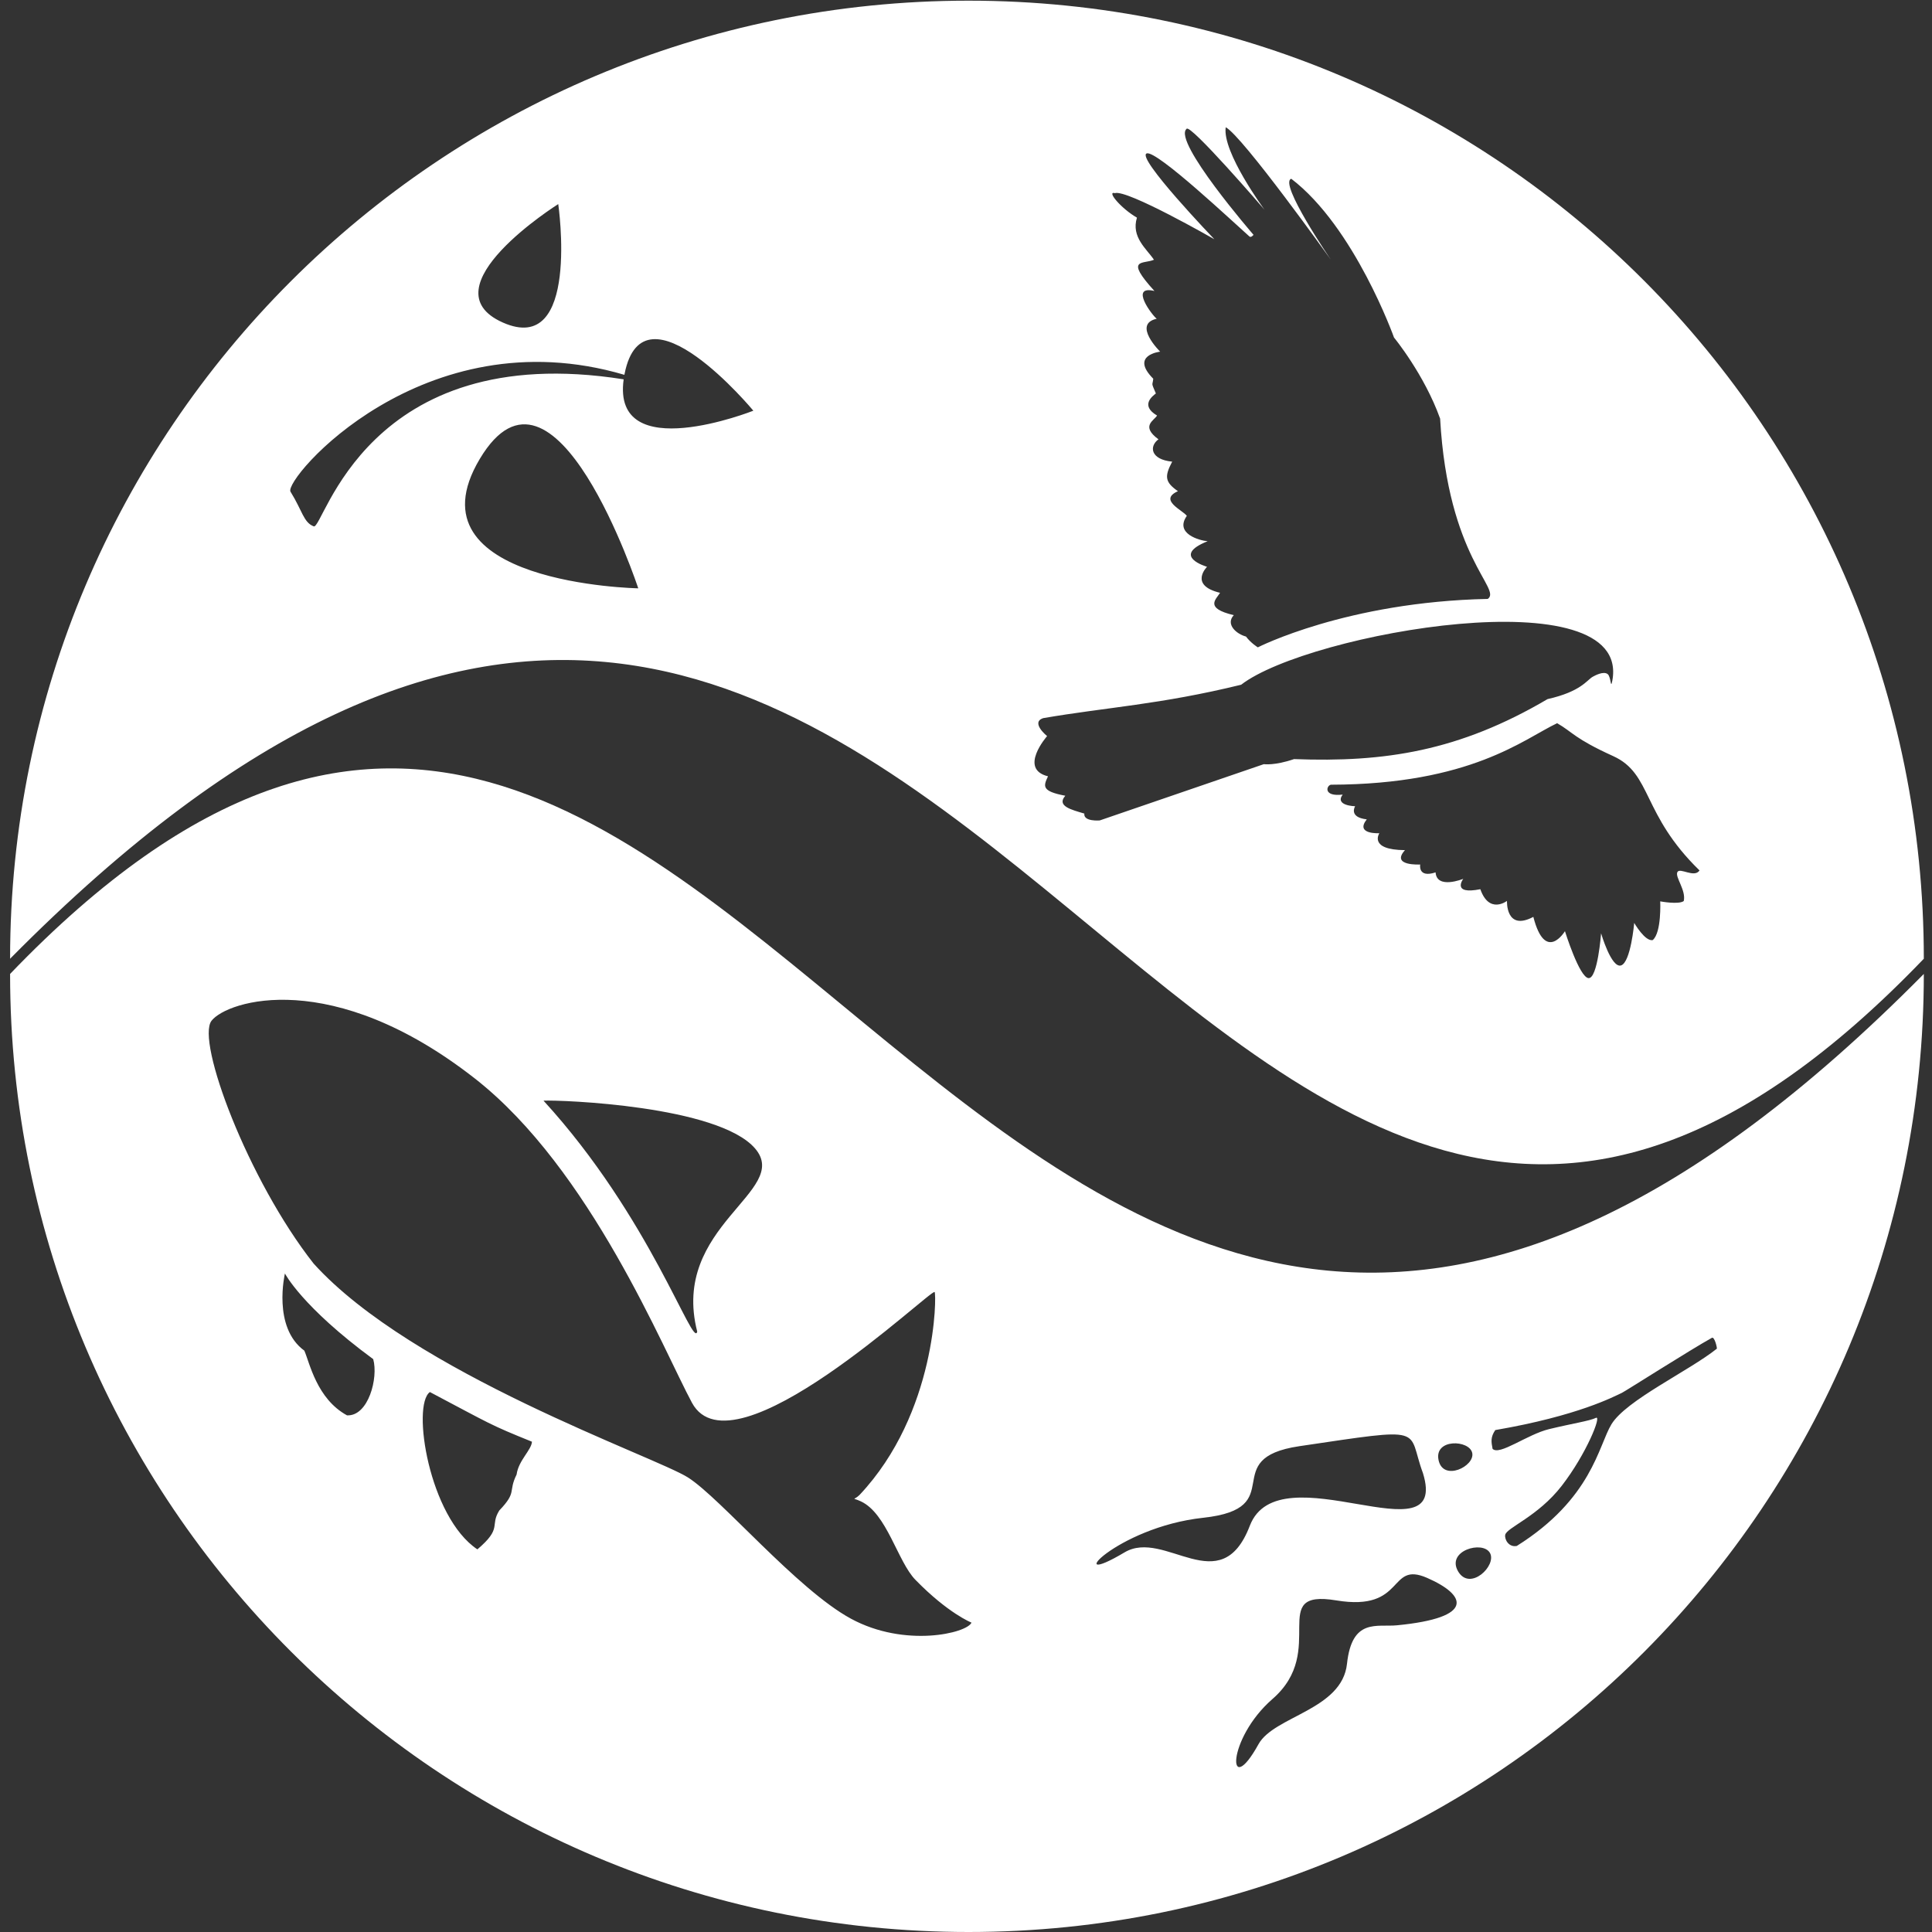 <?xml version="1.0" encoding="UTF-8" standalone="no"?>
<svg width="1024px" height="1024px" viewBox="0 0 1024 1024" version="1.1" xmlns="http://www.w3.org/2000/svg" xmlns:xlink="http://www.w3.org/1999/xlink" xmlns:sketch="http://www.bohemiancoding.com/sketch/ns">
    <rect x="0" y="0" width="1024" height="1024" fill="#333333" stroke="none"/>
    <title>knb-logo-sun-ocean-land-white-1024</title>
    <description>Created with Sketch (http://www.bohemiancoding.com/sketch)</description>
    <defs></defs>
    <g id="Circle Sun Ocean Land 5 All Sizes" stroke="none" stroke-width="1" fill="none" fill-rule="evenodd">
        <g id="1024">
            <path d="M512.159,1018.956 C792.255,1018.956 1019.318,791.984 1019.318,512 C1019.318,232.016 792.255,5.044 512.159,5.044 C232.063,5.044 5,232.016 5,512 C5,791.984 232.063,1018.956 512.159,1018.956 Z M512.159,1018.956" id="Oval 1"></path>
            <g id="Group" transform="translate(5, 0)" fill="#FFFFFF">
                <path d="M283.069,583.369 C339.702,645.256 362.406,715.3 364.539,705.783 C350.192,649.72 414.728,631.425 395.207,608.715 C375.686,586.005 292.102,582.918 283.069,583.369 Z M735.468,861.438 C777.027,857.401 772.321,845.447 751.38,836.306 C730.44,827.164 740.354,854.381 703.252,848.243 C666.15,842.104 699.27,874.55 669.459,900.487 C644.889,921.865 645.421,954.526 662.04,924.45 C670.275,909.547 706.304,906.311 708.932,881.865 C711.561,857.419 724.715,862.483 735.468,861.438 Z M107.122,541.015 C98.808,551.709 126.391,625.398 161.211,669.696 C213.646,727.765 342.19,772.01 359.632,783.084 C377.074,794.158 417.408,842.401 446.007,857.932 C474.607,873.465 507.529,865.638 509.908,860.017 C509.908,860.017 497.588,855.183 480.196,837.346 C470.709,827.617 465.124,802.172 451.244,795.739 C446.281,793.44 447.306,795.51 450.552,792.378 C491.583,748.86 491.436,685.9 490.368,684.795 C488.556,682.921 383.468,783.634 361.757,743.495 C346.784,715.815 308.035,619.681 246.801,571.718 C171.149,512.461 115.439,530.319 107.122,541.015 Z M767.789,832.798 C774.082,843.698 788.532,829.716 784.681,823.046 C780.829,816.375 761.496,821.898 767.789,832.798 Z M222.851,737.813 C213.081,744.838 222.42,804.117 248.017,821.199 C261.474,809.755 254.495,808.837 259.625,800.6 C269.242,790.546 264.175,790.916 268.806,781.541 C269.81,774.038 276.685,768.585 276.949,764.134 C254.347,755.004 255.652,755.137 222.851,737.813 Z M840.87,751.496 C844.077,749.905 835.881,770.521 822.778,787.472 C810.111,803.86 793.416,809.734 792.789,813.534 C792.369,816.075 794.801,820.234 798.939,819.381 C838.788,794.368 842.202,766.254 849.09,754.911 C856.848,742.136 890.139,726.673 904.96,714.833 C905.168,714.354 903.719,708.215 902.299,709.095 C891.331,715.159 856.235,737.502 854.675,738.22 C850.516,740.134 831.569,750.398 787.524,757.966 C784.932,761.799 785.403,764.201 786.091,767.9 C789.69,771.705 804.399,760.278 816.086,757.455 C828.565,754.441 837.614,753.112 840.87,751.496 Z M1014.666,516.204 C1014.666,796.652 788.909,1024 508.348,1024 C227.788,1024 0.348,796.652 0.348,516.204 C394.871,105.393 510.582,1025.944 1014.666,516.204 Z M657.42,808.701 C672.877,768.422 763.611,827.572 749.199,780.804 C740.382,757.09 752.688,756.295 683.699,766.509 C639.742,773.017 679.144,799.423 632.731,804.45 C586.317,809.476 556.835,843.167 591.019,822.799 C612.4,810.059 641.963,848.98 657.42,808.701 Z M146.02,674.966 C146.02,674.966 139.259,703.486 156.309,715.874 C159.11,722.288 162.875,741.396 178.909,750.158 C190.226,750.779 195.612,730.305 192.811,720.375 C154.898,692.483 146.02,674.966 146.02,674.966 Z M757.468,773.9 C759.916,785.415 776.811,777.154 775.313,770.106 C773.815,763.059 755.02,762.384 757.468,773.9 Z M757.468,773.9" id="Oval_9"></path>
                <path d="M0.348,508.153 C0.348,227.705 227.786,0.356 508.348,0.356 C788.909,0.356 1014.666,227.705 1014.666,508.153 C620.142,918.963 504.431,-1.587 0.348,508.153 Z M249.288,243.25 C209.696,309.599 333.288,311.824 333.288,311.824 C333.288,311.824 288.882,176.901 249.288,243.25 Z M547.839,380.644 C541.124,382.979 549.984,390.151 549.984,390.151 C549.984,390.151 534.648,407.577 550.465,411.456 C548.09,416.586 546.761,419.349 559.644,421.759 C554.823,427.237 562.918,429.191 569.72,431.21 C569.185,435.609 577.879,434.852 577.879,434.852 L664.854,405.023 C664.854,405.023 670.547,405.881 680.871,402.336 C728.889,404.167 768.305,398.148 815.224,370.545 C833.09,366.521 836.072,360.418 839.179,358.699 C840.192,358.138 844.917,355.496 847.135,357.319 C848.927,358.792 848.634,365.758 849.568,360.717 C859.846,305.248 688.47,335.378 652.837,362.918 C609.834,373.461 581.403,374.848 547.839,380.644 Z M161.292,278.98 C166.51,280.965 188.884,179.421 325.554,201.053 C319.124,247.46 394.289,217.682 394.289,217.682 C394.289,217.682 336.109,147.486 326.055,198.093 C326.017,198.285 325.98,198.476 325.945,198.665 C219.114,167.191 145.246,254.06 148.958,260.572 C155.3,270.793 155.875,276.921 161.292,278.98 Z M820.319,383.311 C802.662,391.659 774.702,415.707 700.428,415.912 C698.016,416.327 696.187,422.384 706.64,421.148 C702.276,427.095 713.249,427.324 713.249,427.324 C713.249,427.324 709.583,433.16 719.415,434.279 C713.018,442.388 726.087,441.62 726.087,441.62 C726.087,441.62 720.183,450.464 739.672,450.59 C731.917,459.124 747.736,458.202 747.736,458.202 C747.736,458.202 746.348,465.513 755.891,462.376 C756.494,471.546 770.555,465.801 770.555,465.801 C770.555,465.801 764.118,474.368 779.608,471.301 C784.332,484.764 793.731,477.498 793.731,477.498 C793.731,477.498 792.968,493.751 807.703,485.97 C814.078,510.744 824.452,493.541 824.452,493.541 C824.452,493.541 832.121,518.136 836.967,518.421 C841.813,518.707 843.61,494.673 843.61,494.673 C843.61,494.673 849.033,513.31 854.182,511.694 C859.331,510.078 861.166,489.163 861.166,489.163 C861.166,489.163 866.878,499.115 870.966,498.263 C875.725,494.32 874.956,477.739 874.956,477.739 C874.956,477.739 884.716,479.583 887.426,477.571 C888.741,471.839 882.694,464.856 884.044,462.234 C885.395,459.613 893.017,465.527 895.784,461.35 C865.035,431.435 870.68,410.125 850.052,400.766 C829.428,391.412 828.637,388.091 820.319,383.311 Z M783.54,317.438 C791.129,312.141 762.451,295.824 758.294,221.881 C749.838,198.3 733.855,178.902 733.855,178.902 C733.855,178.902 712.963,120.349 679.398,94.757 C672.548,96.918 700.374,137.642 700.374,137.642 C700.374,137.642 653.522,72.049 644.654,67.444 C642.729,80.683 665.187,111.111 665.187,111.111 C665.187,111.111 625.385,64.848 623.876,68.33 C616.455,74.884 659.397,124.468 659.397,124.468 C659.397,124.468 658.106,126.119 657.234,125.351 C649.135,118.205 608.005,79.436 602.774,81.317 C596.981,83.401 638.627,126.802 638.627,126.802 C638.627,126.802 592.321,100.235 585.909,102.367 C581.298,101.081 589.23,110.548 597.605,115.356 C594.421,125.672 602.764,131.925 606.616,137.671 C601.021,140.164 590.748,136.539 606.878,154.231 C593.366,150.958 605.763,167.241 608.081,168.946 C595.033,171.808 609.913,186.389 609.913,186.389 C609.913,186.389 593.729,188.141 606.253,200.739 C605.852,204.641 604.993,202.319 607.637,208.539 C606.143,209.743 599.011,214.787 608.264,220.245 C606.764,222.878 599.373,225.76 609.006,232.842 C604.01,236.523 604.717,243.552 616.281,244.683 C612.096,252.591 612.451,255.539 619.331,260.337 C608.848,265.024 621.979,270.455 624.044,273.417 C617.385,282.867 630.874,286.546 635.074,286.855 C615.232,294.785 634.759,300.408 634.759,300.408 C634.759,300.408 624.917,310.172 641.656,314.201 C639.469,317.722 633.267,322.332 648.931,326.042 C644.396,330.933 650.427,336.103 655.397,337.379 C658.025,340.897 661.68,343.11 661.68,343.11 C661.68,343.11 708.737,318.991 783.54,317.438 Z M261.479,170.929 C302.723,189.297 290.882,108.171 290.882,108.171 C290.882,108.171 220.235,152.563 261.479,170.929 Z M261.479,170.929" id="Oval_9_1_"></path>
            </g>
        </g>
    </g>
</svg>